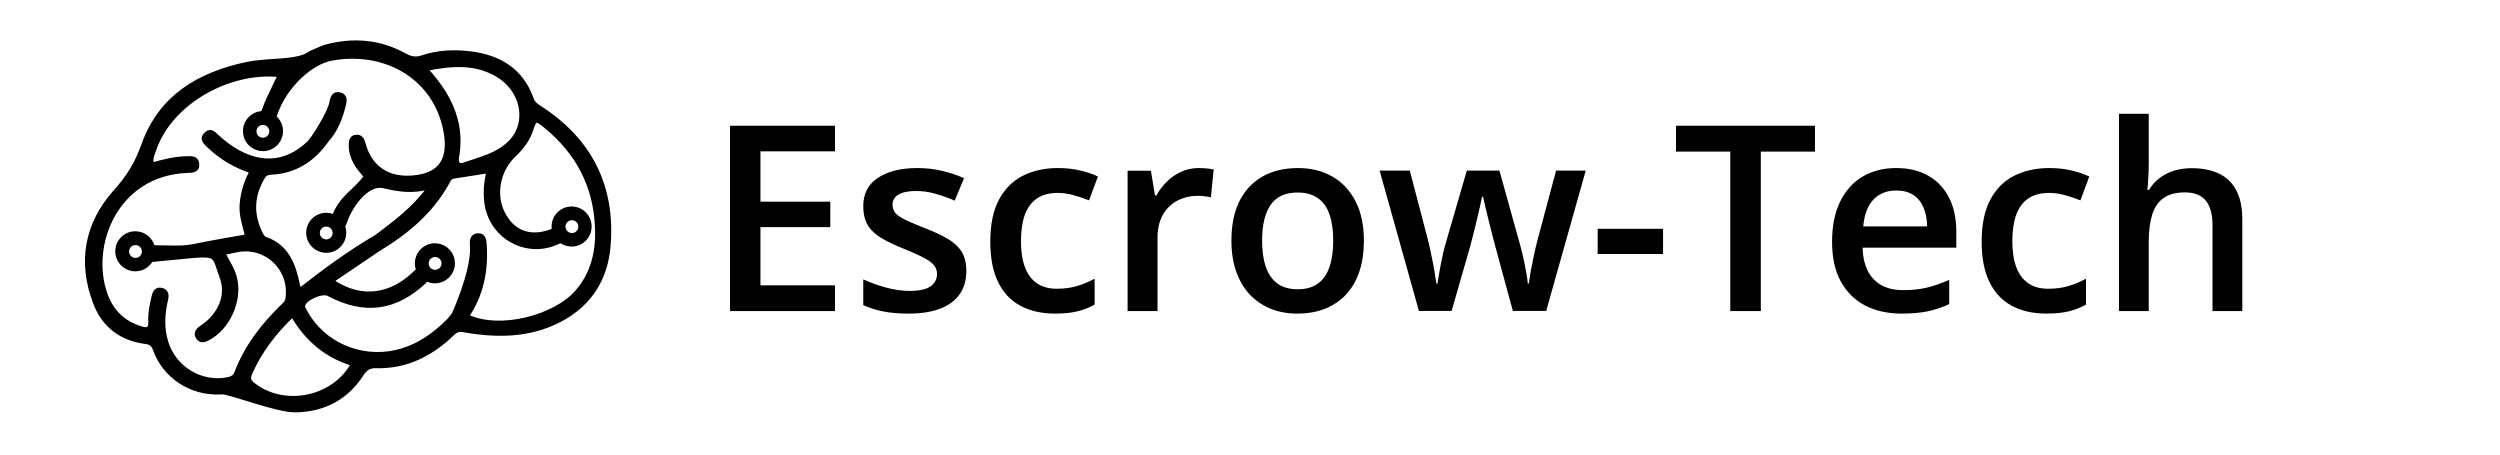 <svg width="231" height="42" viewBox="0 0 231 42" fill="none" xmlns="http://www.w3.org/2000/svg">
<path d="M49.909 9.942C49.571 9.729 49.291 9.546 49.136 9.101C48.219 6.504 46.191 5.268 43.594 4.92C42.068 4.718 40.504 4.766 39.007 5.268C38.418 5.471 37.945 5.384 37.395 5.075C35.058 3.781 32.576 3.597 30.017 4.302C29.815 4.36 28.723 4.833 28.646 4.891C27.497 5.751 24.842 5.461 22.804 5.886C18.362 6.813 14.78 8.966 13.225 13.379C12.617 15.098 11.806 16.392 10.608 17.715C7.963 20.679 7.325 24.213 8.755 27.97C9.546 30.075 11.159 31.33 13.428 31.62C13.882 31.677 14.123 31.822 14.287 32.286C15.118 34.671 17.542 36.477 20.506 36.283C21.201 36.235 25.585 37.983 27.333 37.944C29.95 37.877 32.007 36.805 33.436 34.613C33.783 34.082 34.102 33.84 34.778 33.86C37.366 33.927 39.548 32.913 41.45 31.214C41.798 30.905 42.068 30.49 42.609 30.499C45.737 31.069 48.818 31.117 51.734 29.601C54.496 28.163 56.002 25.787 56.253 22.765C56.726 17.261 54.573 12.954 49.909 9.942ZM45.815 6.871C48.296 8.242 48.914 11.322 47.128 13.128C45.931 14.335 44.337 14.654 42.841 15.185C42.435 15.33 42.155 15.117 42.252 14.567C42.454 13.398 42.454 12.23 42.145 11.071C41.682 9.314 40.707 7.846 39.384 6.388C41.701 5.934 43.806 5.76 45.815 6.871ZM21.018 35.019C18.594 35.492 16.142 34.024 15.398 31.639C14.983 30.306 15.06 28.983 15.379 27.651C15.475 27.245 15.398 26.878 14.954 26.762C14.5 26.647 14.278 26.936 14.181 27.342C13.988 28.134 13.824 28.935 13.863 29.737C13.892 30.403 13.612 30.48 13.09 30.326C11.449 29.852 10.348 28.79 9.778 27.197C8.156 22.678 10.734 16.093 17.262 15.822C17.744 15.803 18.305 15.832 18.247 15.136C18.198 14.528 17.667 14.586 17.233 14.596C16.151 14.615 15.118 14.876 14.085 15.175C13.911 14.721 14.104 14.345 14.23 13.978C15.61 9.681 20.738 6.697 25.325 6.919C25.981 6.948 25.691 7.199 25.537 7.528C24.9 8.928 24.822 8.899 24.262 10.415V10.424C23.345 10.444 22.611 11.197 22.611 12.114C22.611 13.051 23.364 13.804 24.301 13.804C25.228 13.804 25.991 13.051 25.991 12.114C25.991 11.593 25.749 11.129 25.382 10.82C25.402 10.753 25.421 10.685 25.44 10.627C26.367 7.865 28.82 5.789 30.606 5.451C35.434 4.553 39.925 7.006 41.035 11.651C41.74 14.615 40.794 16.141 38.157 16.372C35.821 16.575 34.198 15.465 33.609 13.244C33.513 12.877 33.339 12.587 32.943 12.607C32.47 12.626 32.383 12.983 32.383 13.398C32.373 14.596 33.02 15.475 33.774 16.295C32.836 17.634 31.473 18.221 30.848 19.974C30.635 19.878 30.394 19.82 30.143 19.82C29.216 19.82 28.453 20.573 28.453 21.51C28.453 22.437 29.216 23.199 30.143 23.199C31.079 23.199 31.833 22.446 31.833 21.51C31.833 21.297 31.794 21.085 31.717 20.901C31.804 20.795 31.862 20.66 31.91 20.505C32.296 19.272 33.831 16.873 35.434 17.232C36.757 17.531 38.061 17.802 39.654 17.309C38.196 19.327 36.468 20.544 34.797 21.828C32.316 23.277 29.998 24.966 27.671 26.801C27.613 26.55 27.584 26.425 27.555 26.309C27.159 24.445 26.551 22.736 24.504 22.031C24.349 21.973 24.214 21.761 24.127 21.587C23.248 19.829 23.306 18.101 24.311 16.401C24.484 16.112 24.697 15.996 25.035 15.986C27.265 15.88 28.945 14.799 30.21 13.002C31.07 12.056 31.504 10.898 31.804 9.69C31.9 9.304 31.968 8.841 31.418 8.696C30.877 8.551 30.684 8.966 30.616 9.382C30.452 10.424 28.868 12.838 28.559 13.147C26.609 15.021 24.369 15.31 21.993 14.007C21.308 13.63 20.699 13.157 20.12 12.636C19.791 12.336 19.473 11.921 19.019 12.365C18.517 12.858 18.971 13.205 19.309 13.534C20.419 14.586 21.713 15.359 23.21 15.851C22.698 16.797 22.408 17.753 22.312 18.767C22.206 19.82 22.544 20.805 22.804 21.809C21.539 22.031 20.332 22.234 19.125 22.465C17.069 22.861 17.474 22.89 14.461 22.823C14.355 22.823 14.239 22.803 14.133 22.774C13.94 22.06 13.283 21.529 12.501 21.529C11.574 21.529 10.811 22.282 10.811 23.219C10.811 24.155 11.574 24.909 12.501 24.909C13.138 24.909 13.698 24.551 13.988 24.03C14.056 24.04 14.123 24.04 14.181 24.03C20.535 23.47 19.521 23.142 20.429 25.546C20.921 26.849 20.641 28.066 19.801 29.157C19.453 29.621 19 29.968 18.517 30.297C18.16 30.548 18.024 30.876 18.295 31.243C18.546 31.571 18.874 31.484 19.203 31.311C21.066 30.355 22.206 27.873 21.771 25.816C21.587 24.928 21.066 24.194 20.66 23.402C21.143 23.306 21.539 23.219 21.935 23.142C24.639 22.62 26.985 24.938 26.522 27.66C26.483 27.883 26.348 28.018 26.213 28.153C24.349 29.939 22.785 31.938 21.839 34.371C21.703 34.806 21.404 34.941 21.018 35.019ZM25.044 12.133C25.044 12.549 24.706 12.887 24.291 12.887C23.876 12.887 23.538 12.549 23.538 12.133C23.538 11.718 23.876 11.38 24.291 11.38C24.706 11.38 25.044 11.718 25.044 12.133ZM30.896 21.529C30.896 21.944 30.558 22.282 30.143 22.282C29.728 22.282 29.39 21.944 29.39 21.529C29.39 21.114 29.728 20.776 30.143 20.776C30.558 20.776 30.896 21.114 30.896 21.529ZM13.274 23.238C13.274 23.653 12.936 23.991 12.52 23.991C12.105 23.991 11.767 23.653 11.767 23.238C11.767 22.823 12.105 22.485 12.52 22.485C12.936 22.485 13.274 22.823 13.274 23.238ZM23.355 35.463C22.92 35.105 23.017 34.806 23.171 34.439C24.069 32.421 25.392 30.712 27.024 29.148C28.328 31.378 30.133 32.913 32.567 33.647C30.79 36.882 26.155 37.751 23.355 35.463ZM53.318 26.927C51.251 29.321 46.124 30.615 43.188 29.206C44.55 27.197 44.975 24.957 44.81 22.581C44.782 22.157 44.714 21.703 44.183 21.712C43.681 21.722 43.536 22.118 43.575 22.572C43.584 22.707 43.594 22.842 43.594 22.977C43.594 25.372 41.894 29.032 41.894 29.032C41.759 29.206 41.624 29.37 41.489 29.544C40.108 30.944 38.563 32.044 36.584 32.498C33.291 33.242 29.853 31.755 28.241 28.8C28.144 28.626 28.009 28.423 28.028 28.259C28.125 27.612 29.757 26.888 30.336 27.197C33.776 29.032 36.639 28.48 39.239 26.048C39.306 25.98 39.364 25.913 39.422 25.835C39.654 25.951 39.905 26.019 40.185 26.019C41.112 26.019 41.875 25.266 41.875 24.329C41.875 23.402 41.112 22.639 40.185 22.639C39.249 22.639 38.495 23.402 38.495 24.329C38.495 24.551 38.534 24.764 38.611 24.957C38.534 25.015 38.447 25.082 38.37 25.16C36.188 27.303 33.43 27.812 30.693 25.961C32.2 24.947 33.6 24.001 35.01 23.045C37.607 21.481 39.876 19.578 41.373 16.875C41.498 16.643 41.595 16.392 41.923 16.344C42.966 16.189 44.009 16.015 45.11 15.841C44.859 16.865 44.791 17.821 44.926 18.806C45.39 22.031 48.837 23.817 51.724 22.321C51.753 22.311 51.773 22.292 51.802 22.282C52.082 22.494 52.439 22.62 52.815 22.62C53.752 22.62 54.505 21.867 54.505 20.93C54.505 19.994 53.752 19.24 52.815 19.24C51.889 19.24 51.126 19.994 51.126 20.93C51.126 21.036 51.135 21.152 51.155 21.249C51.039 21.297 50.923 21.345 50.807 21.384C48.905 22.031 47.379 21.432 46.491 19.675C45.641 18.004 46.047 15.764 47.485 14.383C48.181 13.717 48.77 13.002 49.078 12.085C49.455 10.965 49.494 10.946 50.382 11.67C53.337 14.074 54.978 17.155 55.133 20.979C55.258 23.19 54.747 25.276 53.318 26.927ZM39.451 24.339C39.451 23.924 39.789 23.586 40.205 23.586C40.62 23.586 40.958 23.924 40.958 24.339C40.958 24.754 40.62 25.092 40.205 25.092C39.78 25.092 39.451 24.754 39.451 24.339ZM52.091 20.94C52.091 20.525 52.429 20.187 52.844 20.187C53.26 20.187 53.598 20.525 53.598 20.94C53.598 21.355 53.26 21.693 52.844 21.693C52.429 21.693 52.091 21.355 52.091 20.94Z" fill="black" stroke="black" stroke-width="0.321" stroke-miterlimit="10"/>
<path d="M77.153 28.741H67.454V11.616H77.153V13.982H70.266V18.632H76.72V20.987H70.266V26.363H77.153V28.741ZM89.289 25.04C89.289 25.891 89.082 26.61 88.668 27.195C88.254 27.781 87.649 28.226 86.853 28.531C86.064 28.827 85.095 28.976 83.948 28.976C83.042 28.976 82.261 28.909 81.605 28.777C80.957 28.652 80.344 28.456 79.766 28.191V25.813C80.383 26.102 81.074 26.352 81.839 26.563C82.612 26.773 83.342 26.879 84.029 26.879C84.935 26.879 85.587 26.738 85.986 26.457C86.384 26.168 86.583 25.786 86.583 25.309C86.583 25.028 86.501 24.778 86.337 24.56C86.181 24.333 85.884 24.103 85.447 23.869C85.017 23.626 84.385 23.337 83.549 23.002C82.729 22.674 82.038 22.346 81.476 22.018C80.914 21.69 80.488 21.295 80.199 20.835C79.91 20.366 79.766 19.769 79.766 19.042C79.766 17.894 80.219 17.024 81.124 16.43C82.038 15.829 83.245 15.528 84.744 15.528C85.541 15.528 86.29 15.61 86.993 15.774C87.704 15.93 88.399 16.161 89.078 16.465L88.211 18.539C87.626 18.281 87.036 18.07 86.442 17.906C85.857 17.734 85.259 17.648 84.65 17.648C83.94 17.648 83.397 17.758 83.022 17.976C82.655 18.195 82.472 18.507 82.472 18.913C82.472 19.218 82.561 19.476 82.741 19.687C82.921 19.898 83.229 20.108 83.666 20.319C84.112 20.53 84.728 20.792 85.517 21.104C86.29 21.401 86.958 21.713 87.52 22.041C88.09 22.361 88.528 22.756 88.832 23.224C89.137 23.693 89.289 24.298 89.289 25.04ZM97.489 28.976C96.263 28.976 95.201 28.738 94.302 28.261C93.404 27.785 92.713 27.055 92.229 26.071C91.745 25.087 91.503 23.837 91.503 22.322C91.503 20.745 91.768 19.456 92.299 18.457C92.831 17.457 93.565 16.719 94.502 16.243C95.447 15.766 96.528 15.528 97.746 15.528C98.519 15.528 99.219 15.606 99.843 15.762C100.476 15.911 101.011 16.094 101.448 16.313L100.628 18.515C100.152 18.32 99.664 18.156 99.164 18.023C98.664 17.89 98.184 17.824 97.723 17.824C96.966 17.824 96.333 17.992 95.825 18.328C95.326 18.664 94.951 19.163 94.701 19.827C94.459 20.491 94.338 21.315 94.338 22.299C94.338 23.252 94.463 24.056 94.713 24.712C94.962 25.36 95.333 25.852 95.825 26.188C96.317 26.516 96.922 26.68 97.641 26.68C98.352 26.68 98.988 26.594 99.55 26.422C100.113 26.25 100.644 26.028 101.143 25.754V28.144C100.651 28.425 100.124 28.632 99.562 28.765C99 28.905 98.309 28.976 97.489 28.976ZM110.761 15.528C110.979 15.528 111.217 15.54 111.475 15.563C111.733 15.587 111.955 15.618 112.143 15.657L111.885 18.234C111.721 18.187 111.518 18.152 111.276 18.129C111.042 18.105 110.831 18.093 110.643 18.093C110.151 18.093 109.683 18.175 109.238 18.34C108.793 18.496 108.398 18.738 108.055 19.066C107.711 19.386 107.442 19.788 107.246 20.272C107.051 20.756 106.954 21.319 106.954 21.959V28.741H104.189V15.774H106.344L106.719 18.058H106.848C107.106 17.598 107.426 17.176 107.809 16.793C108.191 16.411 108.629 16.106 109.121 15.88C109.62 15.645 110.167 15.528 110.761 15.528ZM126.024 22.229C126.024 23.306 125.883 24.263 125.602 25.098C125.321 25.934 124.911 26.641 124.372 27.219C123.833 27.789 123.185 28.226 122.428 28.531C121.67 28.827 120.815 28.976 119.862 28.976C118.972 28.976 118.156 28.827 117.414 28.531C116.672 28.226 116.028 27.789 115.481 27.219C114.942 26.641 114.525 25.934 114.228 25.098C113.931 24.263 113.783 23.306 113.783 22.229C113.783 20.799 114.029 19.589 114.521 18.597C115.02 17.598 115.731 16.836 116.653 16.313C117.574 15.79 118.671 15.528 119.944 15.528C121.139 15.528 122.193 15.79 123.107 16.313C124.021 16.836 124.735 17.598 125.251 18.597C125.766 19.597 126.024 20.807 126.024 22.229ZM116.617 22.229C116.617 23.174 116.731 23.982 116.957 24.653C117.191 25.325 117.551 25.84 118.035 26.2C118.519 26.551 119.144 26.727 119.909 26.727C120.674 26.727 121.299 26.551 121.783 26.2C122.267 25.84 122.623 25.325 122.849 24.653C123.076 23.982 123.189 23.174 123.189 22.229C123.189 21.284 123.076 20.483 122.849 19.827C122.623 19.163 122.267 18.66 121.783 18.316C121.299 17.965 120.67 17.789 119.897 17.789C118.757 17.789 117.926 18.172 117.402 18.937C116.879 19.702 116.617 20.799 116.617 22.229ZM139.787 28.73L138.148 22.697C138.069 22.4 137.976 22.041 137.866 21.619C137.757 21.198 137.648 20.764 137.538 20.319C137.429 19.866 137.328 19.448 137.234 19.066C137.148 18.683 137.082 18.386 137.035 18.175H136.941C136.902 18.386 136.84 18.683 136.754 19.066C136.668 19.448 136.57 19.866 136.461 20.319C136.351 20.772 136.242 21.213 136.133 21.643C136.031 22.072 135.938 22.439 135.852 22.744L134.13 28.73H131.108L127.476 15.762H130.264L131.951 22.205C132.06 22.642 132.166 23.115 132.267 23.622C132.377 24.13 132.47 24.614 132.548 25.075C132.626 25.536 132.685 25.915 132.724 26.211H132.818C132.849 26 132.892 25.735 132.947 25.415C133.001 25.087 133.064 24.747 133.134 24.396C133.204 24.036 133.275 23.701 133.345 23.388C133.415 23.068 133.482 22.81 133.544 22.615L135.535 15.762H138.546L140.455 22.615C140.541 22.912 140.635 23.287 140.736 23.74C140.838 24.185 140.928 24.634 141.006 25.087C141.092 25.532 141.146 25.903 141.17 26.2H141.263C141.295 25.934 141.349 25.575 141.427 25.122C141.513 24.661 141.611 24.173 141.72 23.658C141.83 23.134 141.943 22.65 142.06 22.205L143.782 15.762H146.523L142.868 28.73H139.787ZM147.624 23.47V21.139H153.668V23.47H147.624ZM162.7 28.741H159.877V14.005H154.863V11.616H167.702V14.005H162.7V28.741ZM175.21 15.528C176.366 15.528 177.358 15.766 178.186 16.243C179.013 16.719 179.65 17.395 180.095 18.269C180.54 19.144 180.763 20.19 180.763 21.409V22.884H172.106C172.137 24.142 172.473 25.11 173.113 25.79C173.762 26.469 174.667 26.809 175.831 26.809C176.659 26.809 177.401 26.731 178.057 26.574C178.72 26.41 179.404 26.172 180.107 25.86V28.097C179.458 28.402 178.799 28.624 178.127 28.765C177.455 28.905 176.651 28.976 175.714 28.976C174.441 28.976 173.32 28.73 172.352 28.238C171.392 27.738 170.638 26.996 170.091 26.012C169.552 25.028 169.283 23.806 169.283 22.346C169.283 20.893 169.529 19.659 170.021 18.644C170.513 17.629 171.204 16.856 172.094 16.325C172.985 15.794 174.023 15.528 175.21 15.528ZM175.21 17.602C174.343 17.602 173.641 17.883 173.102 18.445C172.571 19.007 172.258 19.831 172.165 20.917H178.068C178.061 20.268 177.951 19.694 177.74 19.195C177.537 18.695 177.225 18.304 176.803 18.023C176.389 17.742 175.858 17.602 175.21 17.602ZM189.091 28.976C187.865 28.976 186.803 28.738 185.905 28.261C185.007 27.785 184.316 27.055 183.832 26.071C183.347 25.087 183.105 23.837 183.105 22.322C183.105 20.745 183.371 19.456 183.902 18.457C184.433 17.457 185.167 16.719 186.104 16.243C187.049 15.766 188.131 15.528 189.349 15.528C190.122 15.528 190.821 15.606 191.446 15.762C192.078 15.911 192.613 16.094 193.05 16.313L192.23 18.515C191.754 18.32 191.266 18.156 190.766 18.023C190.266 17.89 189.786 17.824 189.325 17.824C188.568 17.824 187.935 17.992 187.428 18.328C186.928 18.664 186.553 19.163 186.303 19.827C186.061 20.491 185.94 21.315 185.94 22.299C185.94 23.252 186.065 24.056 186.315 24.712C186.565 25.36 186.936 25.852 187.428 26.188C187.92 26.516 188.525 26.68 189.243 26.68C189.954 26.68 190.591 26.594 191.153 26.422C191.715 26.25 192.246 26.028 192.746 25.754V28.144C192.254 28.425 191.727 28.632 191.165 28.765C190.602 28.905 189.911 28.976 189.091 28.976ZM198.544 10.515V15.095C198.544 15.571 198.529 16.036 198.497 16.489C198.474 16.942 198.447 17.293 198.415 17.543H198.568C198.841 17.09 199.177 16.719 199.575 16.43C199.973 16.133 200.418 15.911 200.91 15.762C201.41 15.614 201.941 15.54 202.504 15.54C203.495 15.54 204.339 15.708 205.034 16.044C205.729 16.372 206.26 16.883 206.627 17.578C207.002 18.273 207.189 19.175 207.189 20.284V28.741H204.436V20.799C204.436 19.792 204.229 19.038 203.816 18.539C203.402 18.031 202.761 17.777 201.894 17.777C201.059 17.777 200.395 17.953 199.903 18.304C199.419 18.648 199.071 19.16 198.861 19.839C198.65 20.511 198.544 21.331 198.544 22.299V28.741H195.792V10.515H198.544Z" fill="black"/>
</svg>
